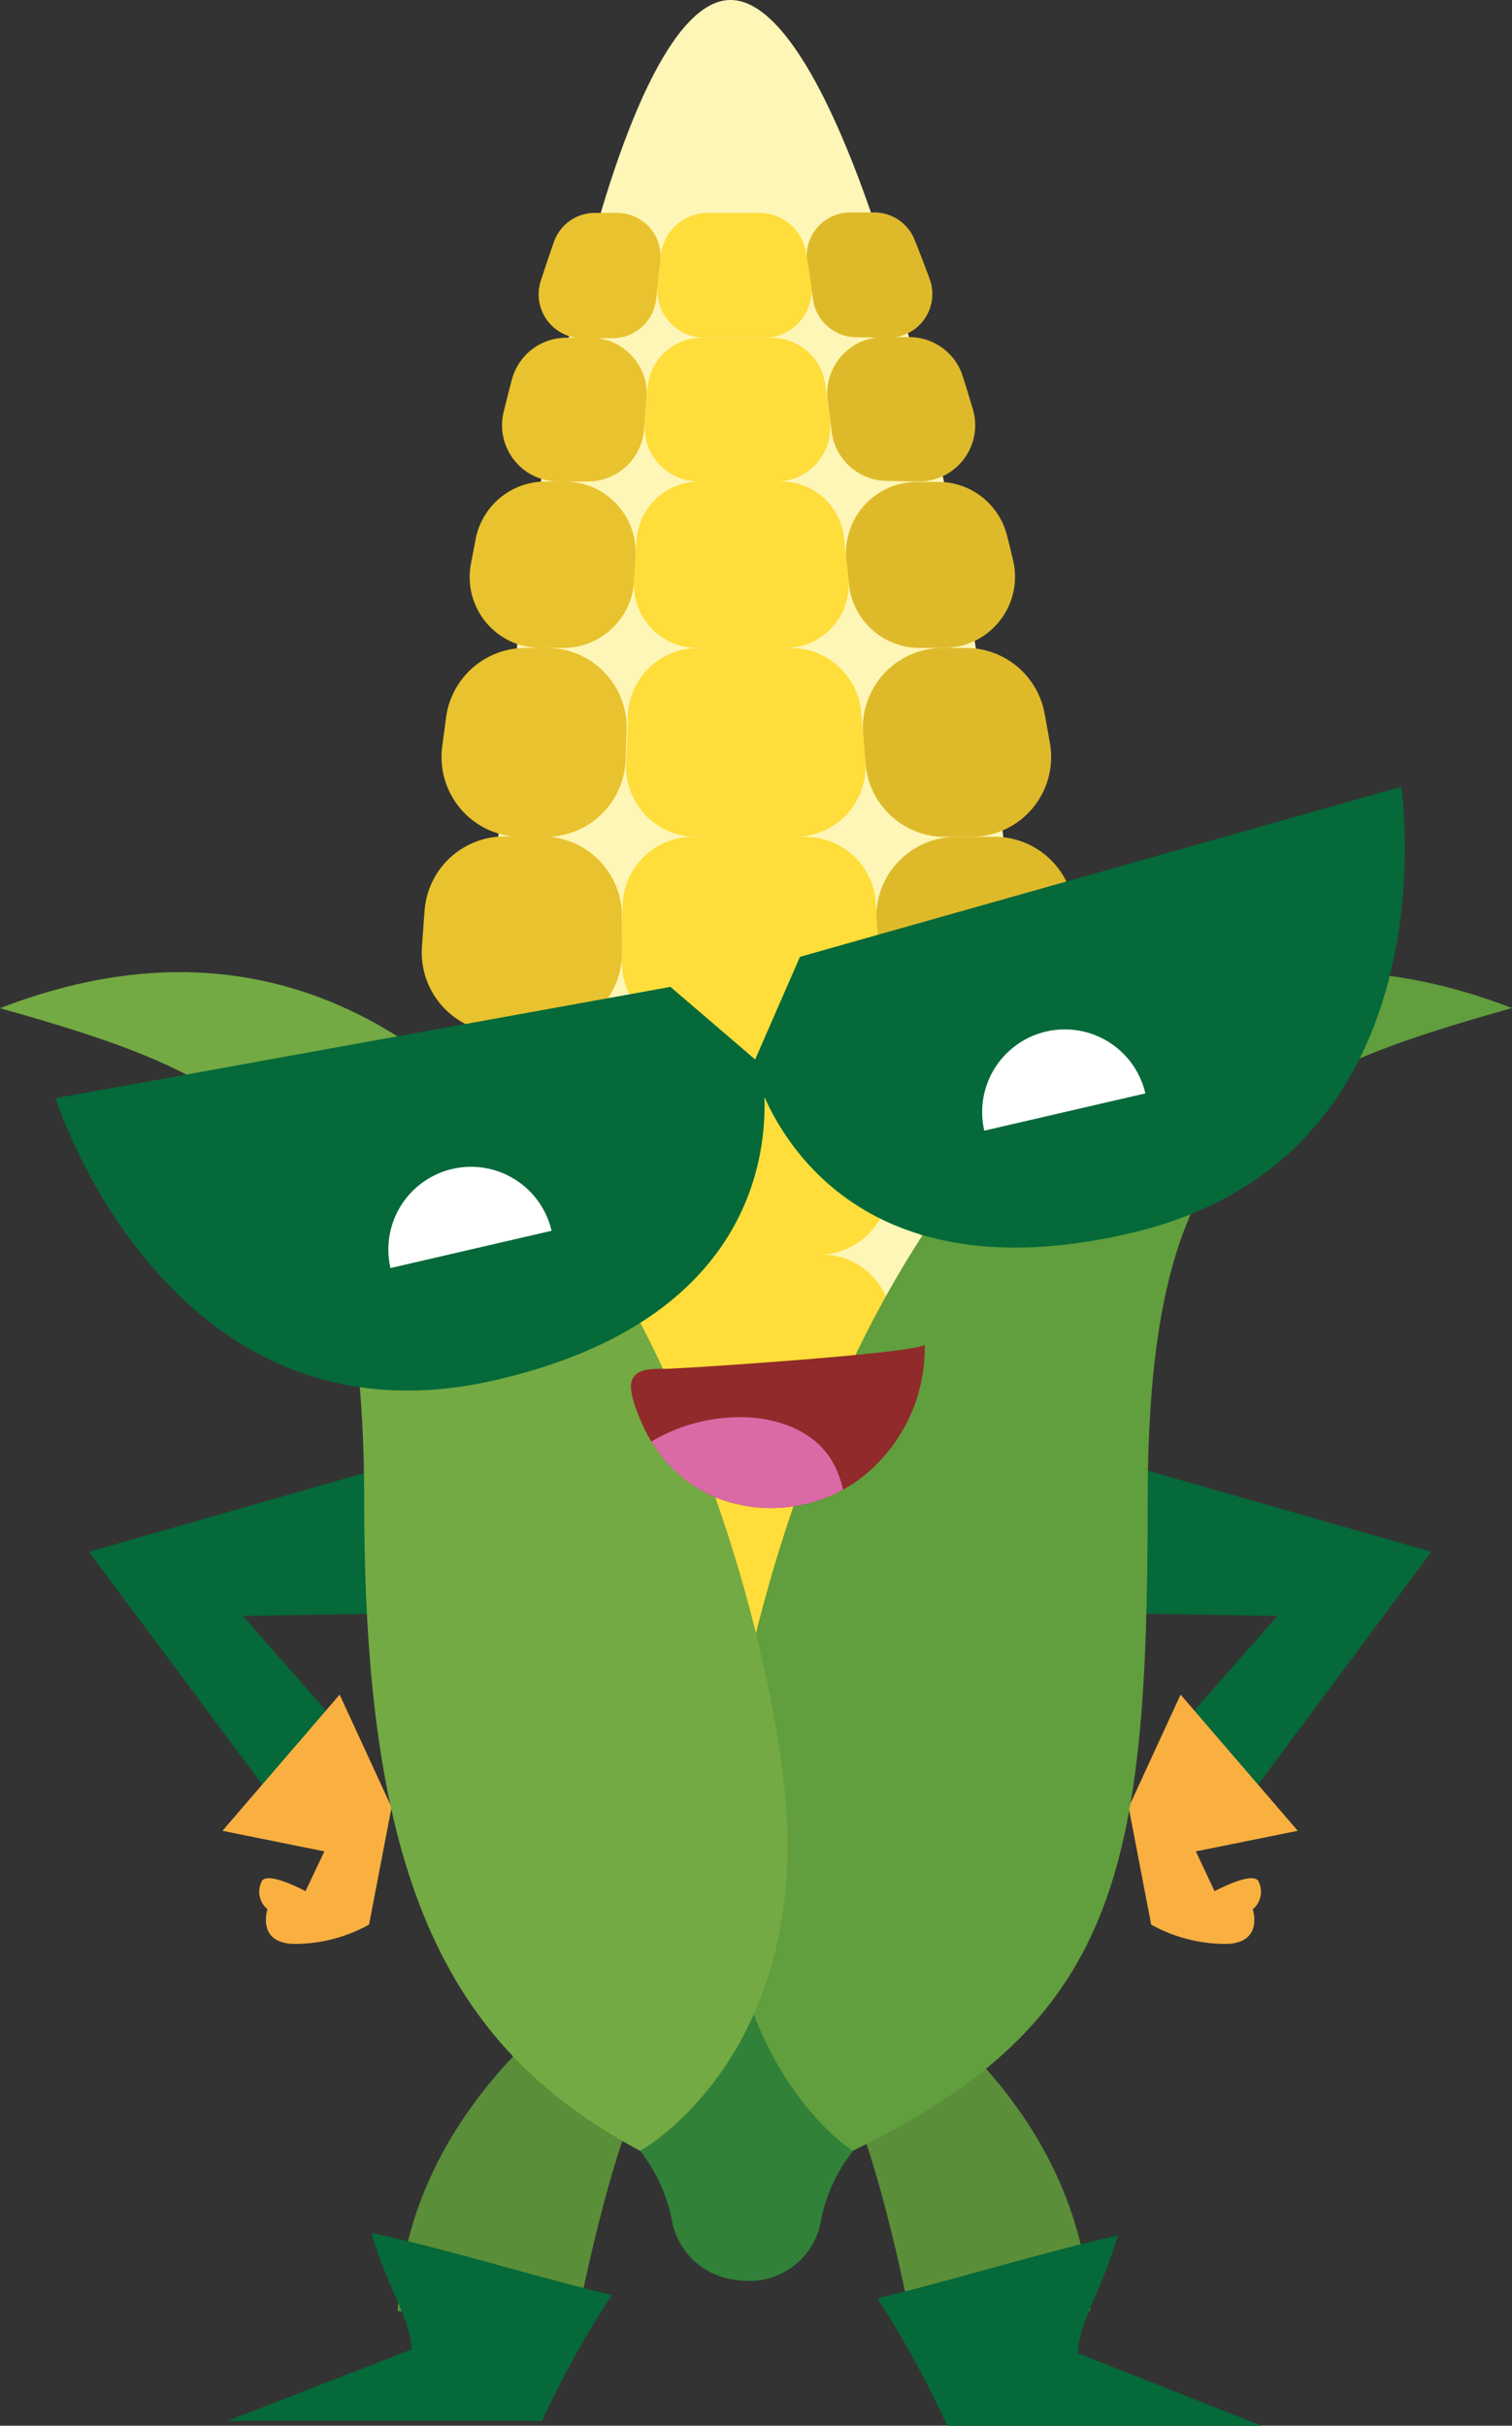 <svg xmlns="http://www.w3.org/2000/svg" viewBox="0 0 124.92 200.4"><rect x="0" y="0" width="124.92" height="200.4" fill="#333333" stroke="none"/><defs><style>.cls-1{fill:#056939;}.cls-2{fill:#f9b041;}.cls-3{fill:#5a8e38;}.cls-4{fill:#fef6b7;}.cls-5{fill:#deba2b;}.cls-6{fill:#e9c22f;}.cls-7{fill:#ffdd3a;}.cls-8{fill:#318138;}.cls-9{fill:#619e3d;}.cls-10{fill:#73aa43;}.cls-11{fill:#fff;}.cls-12{fill:#912a2a;}.cls-13{fill:#da6aa6;}</style></defs><title>Middel 14</title><g id="Laag_2" data-name="Laag 2"><g id="Laag_4" data-name="Laag 4"><polygon class="cls-1" points="35.84 120.05 7.34 128.2 23.63 150.08 28.88 143.53 20.06 133.5 35.84 133.23 35.84 120.05"/><path class="cls-2" d="M28.06,140l-9.68,11.25,8.42,1.7-1.56,3.29s-3.31-1.8-3.65-.74a1.87,1.87,0,0,0,.51,2.23s-1,3,2.54,2.86A12.63,12.63,0,0,0,30.49,159l1.86-9.69Z"/><polygon class="cls-1" points="89.76 120.05 118.26 128.2 101.97 150.08 96.72 143.53 105.54 133.5 89.76 133.23 89.76 120.05"/><path class="cls-2" d="M97.54,140l9.68,11.25-8.42,1.7,1.55,3.29s3.32-1.8,3.66-.74a1.87,1.87,0,0,1-.51,2.23s1,3-2.54,2.86A12.63,12.63,0,0,1,95.11,159l-1.86-9.69Z"/><path class="cls-3" d="M74.83,164.75c4.28,3.3,11.18,9.63,14,19a29.5,29.5,0,0,1,1.25,7.15l-14.79,1s-3.94-21.25-8.37-23.2S74.83,164.75,74.83,164.75Z"/><path class="cls-3" d="M48.09,164.77c-4.29,3.3-11.18,9.63-14,19a29.52,29.52,0,0,0-1.24,7.16l14.79.95s3.94-21.25,8.37-23.2S48.09,164.77,48.09,164.77Z"/><path class="cls-4" d="M60.28,0C41.89.45,24.55,161.59,64.22,160.61S78.68-.45,60.28,0Z"/><path class="cls-5" d="M64,160.61c8-.2,14-4.56,18.19-11.72H71C69.45,156.15,67.18,160.53,64,160.61Z"/><path class="cls-6" d="M56.35,148.89H44.67c4.61,7.5,10.94,11.93,19.33,11.72C60.76,160.69,58.25,156.28,56.35,148.89Z"/><path class="cls-5" d="M73.4,27.9A3.61,3.61,0,0,0,76.79,23c-.41-1.11-.82-2.18-1.24-3.22a3.59,3.59,0,0,0-3.34-2.23H70.26a3.6,3.6,0,0,0-3.56,4.2c.16,1,.32,2,.48,3.05a3.62,3.62,0,0,0,3.57,3.06Z"/><path class="cls-5" d="M83.46,103.63H80.8a7.18,7.18,0,0,0-7.14,7.2c0,.89,0,1.78,0,2.66a7.18,7.18,0,0,0,7.16,7.2h2.54a7.18,7.18,0,0,0,7.15-6.85c0-.91.09-1.82.12-2.74A7.17,7.17,0,0,0,83.46,103.63Z"/><path class="cls-5" d="M76,53.53h2a5.88,5.88,0,0,0,5.7-7.24c-.16-.68-.32-1.36-.49-2a5.86,5.86,0,0,0-5.7-4.48H75.76a5.87,5.87,0,0,0-5.83,6.5l.21,2A5.87,5.87,0,0,0,76,53.53Z"/><path class="cls-5" d="M79,69.14a6.6,6.6,0,0,0-6.59,7l.18,3a6.59,6.59,0,0,0,6.59,6.21h3.34a6.64,6.64,0,0,0,6.58-7.38c-.12-1-.23-2-.36-3a6.62,6.62,0,0,0-6.56-5.84Z"/><path class="cls-5" d="M71,148.89h11.2a50.52,50.52,0,0,0,5-12.6H72.74A108.31,108.31,0,0,1,71,148.89Z"/><path class="cls-5" d="M75.89,39.78a4.65,4.65,0,0,0,4.48-6c-.27-.89-.53-1.77-.81-2.64a4.64,4.64,0,0,0-4.45-3.29H73a4.66,4.66,0,0,0-4.62,5.27c.11.83.22,1.68.33,2.54a4.65,4.65,0,0,0,4.62,4.07Z"/><path class="cls-5" d="M78.09,69.14h2.14a6.6,6.6,0,0,0,6.52-7.71c-.15-.83-.29-1.66-.45-2.49a6.6,6.6,0,0,0-6.5-5.41H77.89a6.59,6.59,0,0,0-6.58,7.15c.06.8.13,1.6.2,2.4A6.59,6.59,0,0,0,78.09,69.14Z"/><path class="cls-5" d="M80.43,85.32a7.16,7.16,0,0,0-7.15,7.43c0,1.32.09,2.63.13,3.94a7.16,7.16,0,0,0,7.16,6.94h2.84a7.14,7.14,0,0,0,7.16-7.43c-.06-1.37-.13-2.75-.21-4.13a7.17,7.17,0,0,0-7.16-6.75Z"/><path class="cls-5" d="M81.77,120.69h-1.3a7.13,7.13,0,0,0-7.14,6.79c0,.43,0,.87-.07,1.3a7.15,7.15,0,0,0,7.15,7.51h1.12a7.17,7.17,0,0,0,7-5.82q.14-.65.24-1.29A7.18,7.18,0,0,0,81.77,120.69Z"/><path class="cls-6" d="M54,136.29H39.21a54.34,54.34,0,0,0,5.46,12.6H56.35A111.12,111.12,0,0,1,54,136.29Z"/><path class="cls-6" d="M51,17.59H49.15A3.58,3.58,0,0,0,45.76,20c-.37,1.05-.73,2.12-1.09,3.23a3.62,3.62,0,0,0,3.45,4.71h2.5a3.62,3.62,0,0,0,3.59-3.23c.11-1.05.22-2.07.34-3.06A3.6,3.6,0,0,0,51,17.59Z"/><path class="cls-6" d="M46.66,39.78h-1.6a5.87,5.87,0,0,0-5.76,4.74c-.13.7-.27,1.4-.4,2.11a5.85,5.85,0,0,0,5.77,6.9h1.87A5.87,5.87,0,0,0,52.39,48l.12-2A5.87,5.87,0,0,0,46.66,39.78Z"/><path class="cls-6" d="M41.5,85.32h3.29a6.6,6.6,0,0,0,6.6-6.53c0-1,0-2,0-3a6.61,6.61,0,0,0-6.61-6.69h-3.1a6.62,6.62,0,0,0-6.6,6.13c-.08,1-.15,2-.22,3A6.63,6.63,0,0,0,41.5,85.32Z"/><path class="cls-6" d="M44.71,103.66H42a7.1,7.1,0,0,0-7.14,7.77c.08,1,.16,1.91.25,2.85a7.13,7.13,0,0,0,7.12,6.41h2.6A7.16,7.16,0,0,0,52,113.15l-.12-2.63A7.17,7.17,0,0,0,44.71,103.66Z"/><path class="cls-6" d="M48.79,27.9h-2a4.66,4.66,0,0,0-4.51,3.49c-.23.87-.45,1.75-.67,2.64a4.65,4.65,0,0,0,4.53,5.75h2.43a4.66,4.66,0,0,0,4.64-4.3l.21-2.54A4.65,4.65,0,0,0,48.79,27.9Z"/><path class="cls-6" d="M43.09,69.14h2a6.61,6.61,0,0,0,6.6-6.38c0-.8.06-1.6.08-2.4a6.58,6.58,0,0,0-6.59-6.83H43.41a6.61,6.61,0,0,0-6.55,5.7l-.33,2.49A6.6,6.6,0,0,0,43.09,69.14Z"/><path class="cls-6" d="M44.29,103.66a7.15,7.15,0,0,0,7.15-7.28c0-1.32,0-2.64,0-4a7.2,7.2,0,0,0-7.16-7.09H41.48a7.17,7.17,0,0,0-7.17,7.06c0,1.4,0,2.79,0,4.17a7.17,7.17,0,0,0,7.18,7.12Z"/><path class="cls-6" d="M45.87,120.69H44.42a7.17,7.17,0,0,0-7,8.74c.09.43.19.86.29,1.29a7.16,7.16,0,0,0,7,5.57H46a7.15,7.15,0,0,0,7.12-7.85L53,127.21A7.15,7.15,0,0,0,45.87,120.69Z"/><path class="cls-7" d="M71,148.89H56.35c1.9,7.39,4.41,11.8,7.65,11.72S69.45,156.15,71,148.89Z"/><path class="cls-7" d="M58.22,27.9h4.86A3.92,3.92,0,0,0,67,23.36c-.13-.86-.27-1.69-.41-2.51a3.91,3.91,0,0,0-3.86-3.26H58.51A3.92,3.92,0,0,0,54.61,21c-.09.81-.19,1.65-.28,2.51A3.93,3.93,0,0,0,58.22,27.9Z"/><path class="cls-7" d="M56.35,148.89H71a108.31,108.31,0,0,0,1.75-12.6H54A111.12,111.12,0,0,0,56.35,148.89Z"/><path class="cls-7" d="M57.59,53.53h7.32a5.22,5.22,0,0,0,5.18-5.75l-.36-3.36a5.21,5.21,0,0,0-5.18-4.64H57.79a5.2,5.2,0,0,0-5.2,4.89c-.07,1.11-.14,2.23-.2,3.36A5.22,5.22,0,0,0,57.59,53.53Z"/><path class="cls-7" d="M57.18,85.32h9.66a5.81,5.81,0,0,0,5.79-6.15c-.09-1.53-.18-3.06-.28-4.59a5.8,5.8,0,0,0-5.79-5.44H57.24a5.8,5.8,0,0,0-5.8,5.72l-.06,4.59A5.81,5.81,0,0,0,57.18,85.32Z"/><path class="cls-7" d="M67.85,103.64H57.62a5.81,5.81,0,0,0-5.79,6.06c.08,1.86.17,3.7.27,5.51a5.81,5.81,0,0,0,5.79,5.47h10a5.8,5.8,0,0,0,5.8-5.75q0-2.72,0-5.52A5.81,5.81,0,0,0,67.85,103.64Z"/><path class="cls-7" d="M57.73,39.78h6.41a4.47,4.47,0,0,0,4.43-5c-.12-1-.26-2-.39-3a4.46,4.46,0,0,0-4.43-3.87H58A4.47,4.47,0,0,0,53.51,32c-.08,1-.16,2-.24,3A4.48,4.48,0,0,0,57.73,39.78Z"/><path class="cls-7" d="M67.57,120.69H58.73A5.79,5.79,0,0,0,53,127q.2,2.13.42,4.17a5.78,5.78,0,0,0,5.76,5.13h8.22a5.77,5.77,0,0,0,5.78-5.4c.09-1.36.16-2.75.22-4.17A5.79,5.79,0,0,0,67.57,120.69Z"/><path class="cls-7" d="M57.52,69.14h8.19a5.82,5.82,0,0,0,5.78-6.29c-.11-1.34-.23-2.68-.34-4a5.81,5.81,0,0,0-5.78-5.31H57.66a5.8,5.8,0,0,0-5.79,5.58c0,1.34-.1,2.68-.14,4A5.81,5.81,0,0,0,57.52,69.14Z"/><path class="cls-7" d="M57.27,103.65H67.65a5.79,5.79,0,0,0,5.79-6q-.09-3.37-.23-6.79a5.8,5.8,0,0,0-5.79-5.57H57.17a5.79,5.79,0,0,0-5.79,5.85c0,2.28,0,4.55.09,6.8A5.79,5.79,0,0,0,57.27,103.65Z"/><path class="cls-8" d="M72,162.07l-10-7.32-10,7.32.89,15.62a13.5,13.5,0,0,1,2.6,5.65,6.06,6.06,0,0,0,5.21,5,9.88,9.88,0,0,0,1.31.1h.09a6,6,0,0,0,5.73-5,13.41,13.41,0,0,1,2.61-5.7Z"/><path class="cls-9" d="M70.44,177.69s-10.6-6.66-10.6-25.41,18.67-86.93,65.08-69c-21,5.91-30.1,10.41-30.1,40.81S92.38,167.08,70.44,177.69Z"/><path class="cls-10" d="M52.89,177.69S65.08,171,65.08,152.28,46.41,65.35,0,83.29C21,89.2,30.09,93.7,30.09,124.1S36.47,168.94,52.89,177.69Z"/><path class="cls-1" d="M34,194.1,18.78,200h26a80.49,80.49,0,0,1,5.78-10.41c-5.39-1.23-14.4-4-19.89-5.12C32.13,189.28,33.94,191.64,34,194.1Z"/><path class="cls-1" d="M89.06,194.41l15.2,6h-26a81.71,81.71,0,0,0-5.78-10.54c5.38-1.25,14.4-4,19.88-5.19C90.91,189.53,89.1,191.93,89.06,194.41Z"/><path class="cls-1" d="M66.09,79.05l-3.7,8.48-7-6-50.8,9.2S13.86,120.3,41,114c20.39-4.72,22.34-17.65,22.16-23.36,2.34,5.21,9.78,16,30.17,11.25C120.39,95.65,115.77,65,115.77,65Z"/><path class="cls-11" d="M86.43,85.22a6.83,6.83,0,0,0-5.11,8.19l13.31-3.08A6.83,6.83,0,0,0,86.43,85.22Z"/><path class="cls-11" d="M37.38,96.57a6.83,6.83,0,0,0-5.12,8.19l13.31-3.08A6.83,6.83,0,0,0,37.38,96.57Z"/><path class="cls-12" d="M76.4,111.06A13.62,13.62,0,0,1,71,122.21a11.47,11.47,0,0,1-1.38.87,12.39,12.39,0,0,1-10.82.49,11.89,11.89,0,0,1-5.6-5.62c-.4-.87-1.33-2.92-1-3.9.48-1.25,2.25-.87,3.44-1C57.47,113,76.42,111.74,76.4,111.06Z"/><path class="cls-13" d="M69.64,123.08a12.39,12.39,0,0,1-10.82.49,11.36,11.36,0,0,1-5-4.48,14.38,14.38,0,0,1,7.9-2c2.58.12,5.27,1.08,6.76,3.2A7.53,7.53,0,0,1,69.64,123.08Z"/></g></g></svg>
